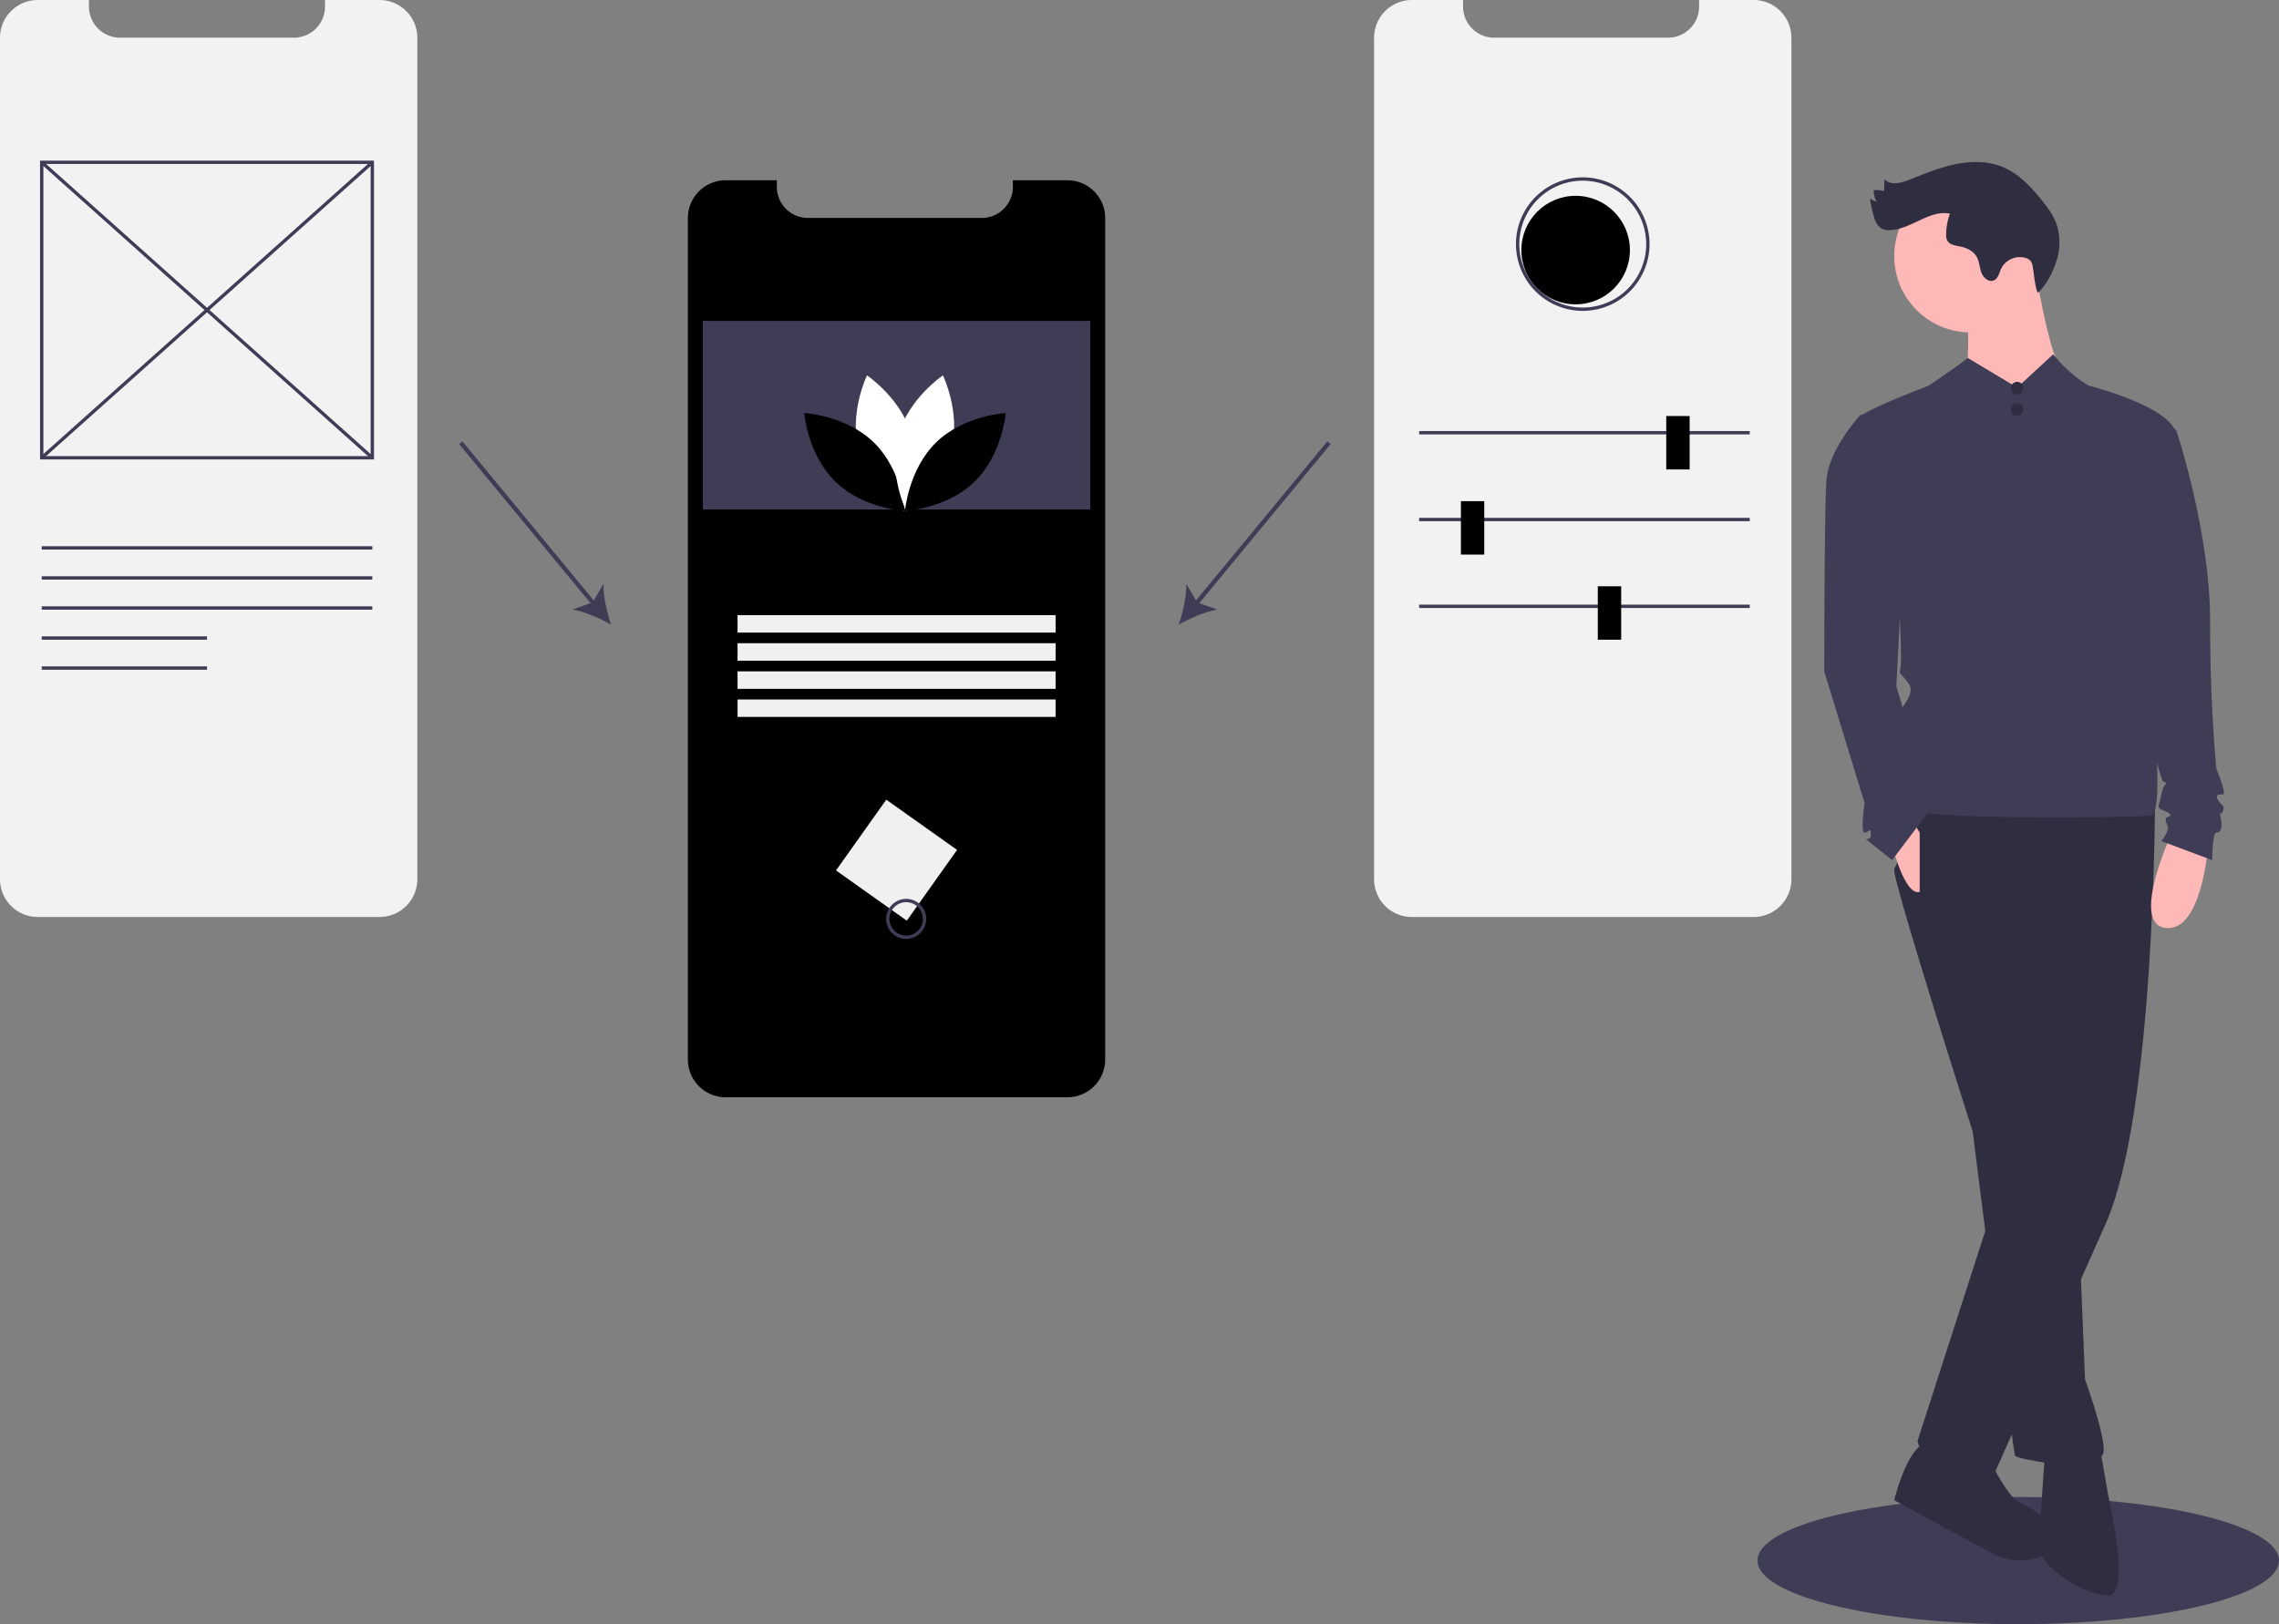 <svg data-name="Layer 1" xmlns="http://www.w3.org/2000/svg" width="1075.03" height="766.356"><rect width="100%" height="100%" fill="#808080" stroke="none"/><ellipse cx="952.03" cy="736.356" rx="123" ry="30" fill="#3f3d56"/><path d="M521.336 102.897v397.01a17.839 17.839 0 0 1-17.838 17.83H342.32a17.808 17.808 0 0 1-17.839-17.83v-397.01a17.838 17.838 0 0 1 17.839-17.839h24.123v3.095a14.688 14.688 0 0 0 14.689 14.689h81.97a14.688 14.688 0 0 0 14.689-14.689v-3.095h25.706a17.833 17.833 0 0 1 17.84 17.839z"/><path fill="#3f3d56" d="M331.562 151.412H514.28v88.996H331.562z"/><path d="M405.128 212.52c4.783 17.682 21.166 28.632 21.166 28.632s8.629-17.716 3.845-35.397-21.166-28.632-21.166-28.632-8.628 17.717-3.845 35.398z" fill="#fff"/><path d="M412.157 208.721c13.124 12.777 14.727 32.417 14.727 32.417s-19.676-1.074-32.8-13.85-14.729-32.418-14.729-32.418 19.677 1.075 32.802 13.851z"/><path d="M448.64 212.52c-4.782 17.682-21.165 28.632-21.165 28.632s-8.629-17.716-3.846-35.397 21.167-28.632 21.167-28.632 8.628 17.717 3.845 35.398z" fill="#fff"/><path d="M441.612 208.721c-13.124 12.777-14.728 32.417-14.728 32.417s19.677-1.074 32.802-13.85 14.728-32.418 14.728-32.418-19.677 1.075-32.802 13.851z"/><path fill="#f0f0f0" d="M347.904 290.246h150.033v8.236H347.904zm0 13.268h150.033v8.236H347.904zm0 13.269h150.033v8.236H347.904zm0 13.269h150.033v8.236H347.904z"/><path fill="#f0f0f0" d="M418.065 377.318l33.395 23.706-23.707 33.395-33.395-23.707z"/><path d="M427.451 443.03a9.45 9.45 0 1 1 9.451-9.452 9.462 9.462 0 0 1-9.45 9.451zm0-17.328a7.876 7.876 0 1 0 7.876 7.876 7.885 7.885 0 0 0-7.876-7.876z" fill="#3f3d56"/><path d="M196.855 17.839v397.009a17.839 17.839 0 0 1-17.839 17.83H17.84A17.808 17.808 0 0 1 0 414.849V17.838A17.838 17.838 0 0 1 17.839 0h24.123v3.095A14.688 14.688 0 0 0 56.65 17.784h81.971A14.688 14.688 0 0 0 153.31 3.095V0h25.706a17.833 17.833 0 0 1 17.839 17.839z" fill="#f2f2f2"/><path d="M176.41 216.781H18.893V75.805h157.515zm-155.94-1.575h154.364V77.38H20.469z" fill="#3f3d56"/><path fill="#3f3d56" d="M19.157 77.18l1.05-1.175 155.94 139.402-1.05 1.174z"/><path fill="#3f3d56" d="M19.155 215.405l155.942-139.4 1.05 1.175L20.205 216.579z"/><path fill="#3f3d56" d="M19.682 257.735h155.94v1.575H19.682zm0 14.176h155.94v1.575H19.682zm0 14.177h155.94v1.575H19.682zm0 14.176h77.97v1.575h-77.97zm0 14.176h77.97v1.575h-77.97z"/><path d="M845.03 17.839v397.009a17.839 17.839 0 0 1-17.839 17.83H666.014a17.808 17.808 0 0 1-17.839-17.83V17.838A17.838 17.838 0 0 1 666.014 0h24.123v3.095a14.688 14.688 0 0 0 14.689 14.689h81.97a14.688 14.688 0 0 0 14.689-14.689V0h25.706a17.833 17.833 0 0 1 17.839 17.839z" fill="#f2f2f2"/><path fill="#3f3d56" d="M669.432 203.392h155.94v1.575h-155.94zm0 40.954h155.94v1.575h-155.94zm0 40.954h155.94v1.575h-155.94z"/><circle cx="743.242" cy="117.997" r="25.602"/><path d="M785.993 196.304h11.026v25.202h-11.026zm-96.872 40.166h11.026v25.202h-11.026zm64.582 40.167h11.026v25.202h-11.026z"/><path d="M746.603 146.687a31.503 31.503 0 1 1 31.503-31.503 31.539 31.539 0 0 1-31.503 31.503zm0-61.431a29.928 29.928 0 1 0 29.928 29.928 29.962 29.962 0 0 0-29.928-29.928z" fill="#3f3d56"/><path fill="#3f3d56" d="M216.592 209.543l1.542-1.274 63.197 76.539-1.542 1.273z"/><path d="M288.245 294.751c-5.241-3.038-12.5-6.182-18.219-7.126l9.525-3.403 5.143-8.708c-.156 5.793 1.558 13.517 3.551 19.237z" fill="#3f3d56"/><path fill="#3f3d56" d="M562.943 284.814l63.179-76.553 1.543 1.274-63.18 76.552z"/><path d="M556.021 294.751c1.991-5.721 3.705-13.445 3.55-19.238l5.144 8.709 9.523 3.402c-5.718.943-12.977 4.088-18.217 7.127z" fill="#3f3d56"/><path d="M1016.53 377.856s0 146-23 199l-53 119s-34-2-36-16l40-124 24-73 6-114z" fill="#2f2e41"/><path d="M983.53 381.856l-9 61 6 134 3 74s12 33 8 36l-8 6s-32-4-33-6-20-153-20-153-39-122-37-124 11-32 11-32z" fill="#2f2e41"/><path d="M990.53 682.856l4 23s11 47 0 47-31-13-32-21 2-44 2-44z" fill="#2f2e41"/><path d="M939.53 690.856s8 16 13 18 27.77 15.083 14.385 23.542-27.385.458-27.385.458l-46-25s6-25 15-27 31 10 31 10z" fill="#2f2e41"/><circle cx="929.53" cy="120.856" r="36" fill="#ffb8b8"/><path d="M959.53 123.856s7 46 14 52-15 27-25 26-21-23-21-23 3-29-2-37 34-18 34-18z" fill="#ffb8b8"/><path d="M951.53 182.856l16.985-15.678a64.292 64.292 0 0 0 20.015 16.678c13 7-25 79-25 79l-61-76s19.402-12.896 25.701-17.948z" fill="#3f3d56"/><path d="M961.53 243.856s26.8-46.719 23.9-61.86c0 0 39.1 9.86 41.1 22.86s-19 60-19 60 17 119 7 120-110 2-112-3 2-20-4-25-13-2-10-10 16-18 12-24-5-4-4-8-2-57-2-57-21-58-16-62 31.228-13.86 31.228-13.86z" fill="#3f3d56"/><path d="M1041.53 399.856s-3 40-20 38 3-45 3-45zm-149-1s6 24 13 22v-28l-3-5z" fill="#ffb8b8"/><path d="M958.892 126.035a6.222 6.222 0 0 0-1.027-2.895 4.694 4.694 0 0 0-2.188-1.386 9.833 9.833 0 0 0-11.717 5.02c-.923 2.014-1.367 4.608-3.392 5.505-2.354 1.042-4.966-1.177-5.89-3.58s-.95-5.126-2.183-7.387c-1.462-2.68-4.418-4.26-7.405-4.892-2.475-.525-5.504-.8-6.62-3.07a6.078 6.078 0 0 1-.452-2.745 28.964 28.964 0 0 1 1.787-9.791c-9.797-1.957-18.512 7.604-28.5 7.758a7.525 7.525 0 0 1-3.676-.72c-2.217-1.184-3.18-3.809-3.848-6.231q-1.064-3.86-1.751-7.81l3.2 1.467a12.55 12.55 0 0 1-1.426-5.512 13.192 13.192 0 0 1 4.918.415l.233-5.734c2.471 3.134 7.4 2.032 11.119.581 7.176-2.8 14.316-5.83 21.849-7.446s15.606-1.735 22.729 1.2c7.485 3.085 13.256 9.22 18.34 15.522 2.817 3.493 5.541 7.164 7.063 11.386a27.595 27.595 0 0 1-.06 17.6c-1.64 5.134-4.688 11.345-8.792 14.902-1.435-3.634-1.63-8.27-2.311-12.157z" fill="#2f2e41"/><path d="M890.53 192.856l-13 3s-15 16-16 31-1 90-1 90l19 62s-2 14 0 14 3-3 3 1-5 0 0 4l10 8 16.713-22.158s1.287-8.842-1.713-10.842-3-3-2-6 3-4 2-6-4-5-4-7 0-4-1-5-8-25-8-25l4-78zm126 5l10 5s16 48 16 90 3 70 3 70 5 12 3 12-4 0-2 3 3 2 2 5-2-2-1 3 0 7-2 7-2 13-2 13l-24-9s4-5 3-7a9.965 9.965 0 0 1-1-4s5-1 0-3-3-2-2-8 4-5 1-6-21-94-21-94z" fill="#3f3d56"/><circle cx="951.515" cy="183.178" r="3" fill="#2f2e41"/><circle cx="951.515" cy="193.178" r="3" fill="#2f2e41"/></svg>